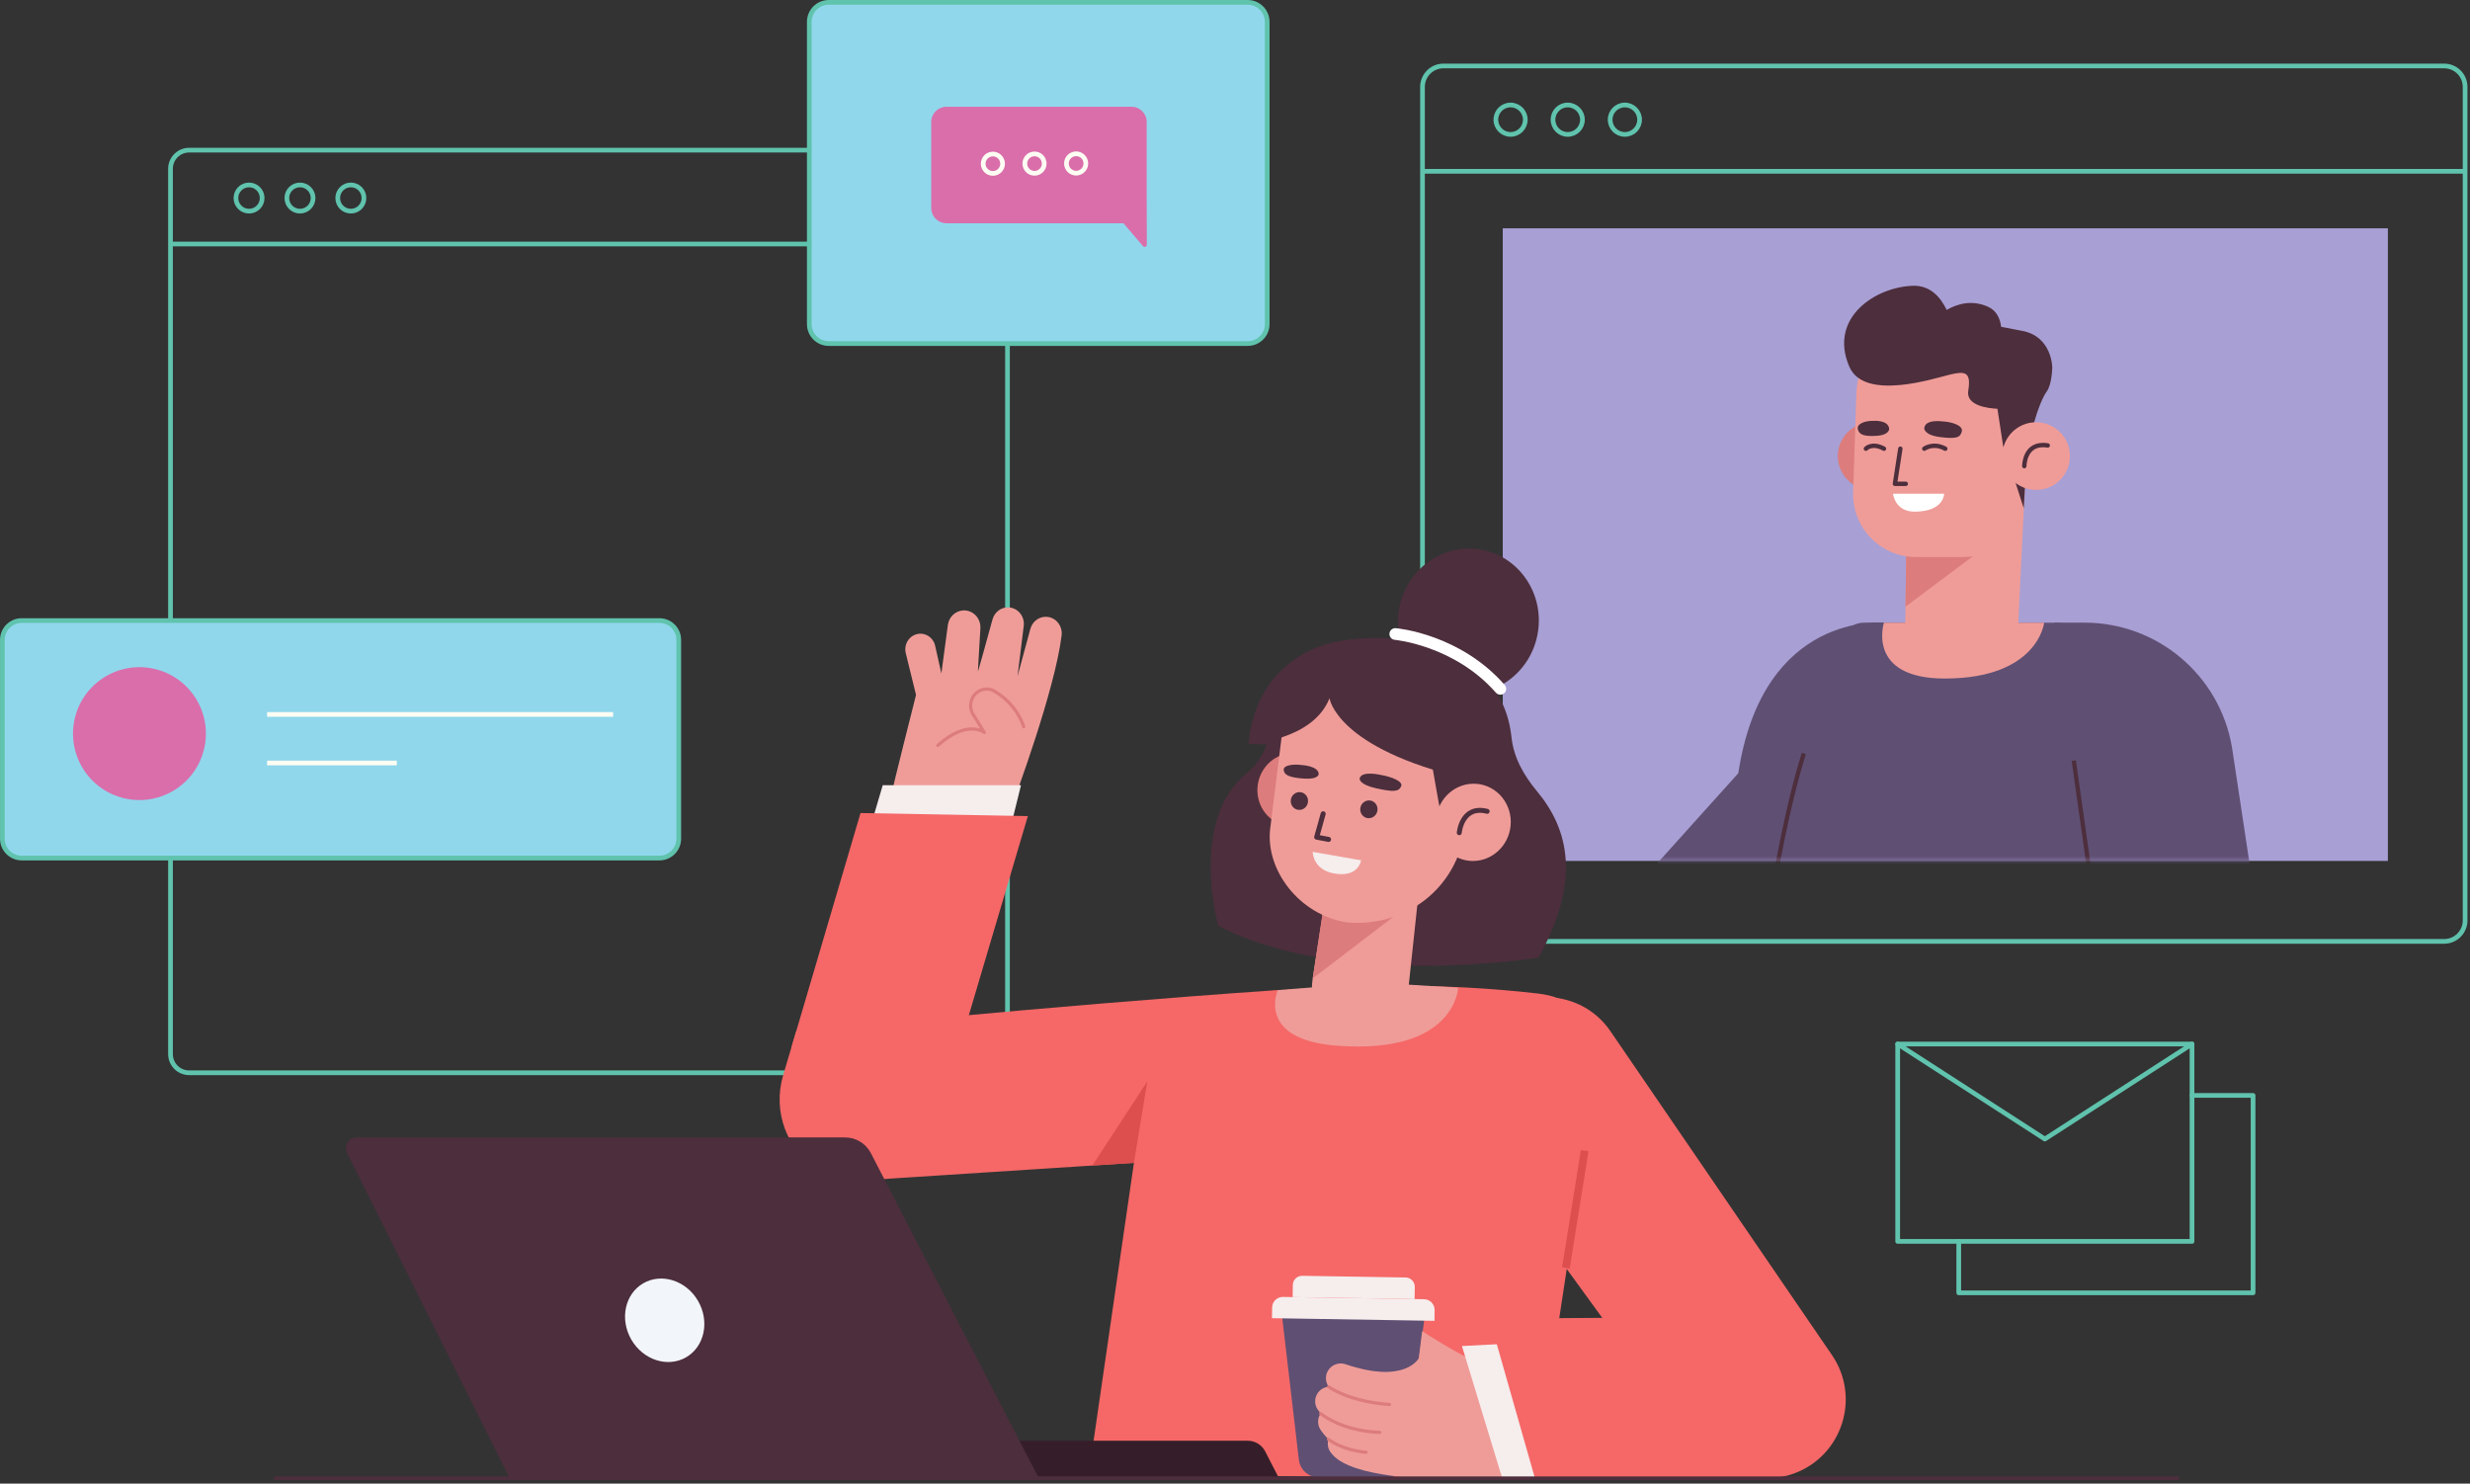 <svg width="616" height="370" viewBox="0 0 616 370" fill="none" xmlns="http://www.w3.org/2000/svg">
<rect x="0" y="0" width="616" height="370" fill="#333333" stroke="none"/>
<g clip-path="url(#clip0)">
<path d="M354.76 42.72H614.78" stroke="#60C3AD" stroke-width="1.172" stroke-miterlimit="10"/>
<path d="M609.55 234.77H359.99C357.1 234.77 354.76 232.43 354.76 229.54V21.68C354.76 18.79 357.1 16.45 359.99 16.45H609.55C612.44 16.45 614.78 18.79 614.78 21.68V229.54C614.78 232.43 612.44 234.77 609.55 234.77Z" stroke="#60C3AD" stroke-width="1.172" stroke-miterlimit="10"/>
<path d="M380.4 29.85C380.4 31.87 378.76 33.52 376.73 33.52C374.71 33.52 373.06 31.88 373.06 29.85C373.06 27.82 374.7 26.18 376.73 26.18C378.76 26.19 380.4 27.83 380.4 29.85Z" stroke="#60C3AD" stroke-width="1.172" stroke-miterlimit="10"/>
<path d="M394.65 29.85C394.65 31.87 393.01 33.52 390.98 33.52C388.96 33.52 387.31 31.88 387.31 29.85C387.31 27.82 388.95 26.18 390.98 26.18C393.01 26.19 394.65 27.83 394.65 29.85Z" stroke="#60C3AD" stroke-width="1.172" stroke-miterlimit="10"/>
<path d="M405.23 33.52C407.257 33.52 408.9 31.877 408.9 29.85C408.9 27.823 407.257 26.18 405.23 26.18C403.203 26.18 401.56 27.823 401.56 29.85C401.56 31.877 403.203 33.52 405.23 33.52Z" stroke="#60C3AD" stroke-width="1.172" stroke-miterlimit="10"/>
<path d="M595.52 56.94H374.78V214.71H595.52V56.94Z" fill="#A89FD4"/>
<mask id="mask0" mask-type="alpha" maskUnits="userSpaceOnUse" x="374" y="56" width="222" height="159">
<path d="M595.52 56.94H374.78V214.71H595.52V56.94Z" fill="#A89FD4"/>
</mask>
<g mask="url(#mask0)">
<path d="M469.84 155.29C469.84 155.29 439.68 152.24 433.52 192.83L409.21 219.85L457.71 224.97L469.84 155.29Z" fill="#5F4F73"/>
<path d="M512.36 155.29H464.79C462.7 155.29 460.77 156.49 459.9 158.4C441.04 199.66 437.39 248.97 436.69 266.49C436.54 270.22 439.31 273.41 443.03 273.75C459.82 275.27 504.49 278.84 522.24 280.25C526.07 280.56 529.27 277.41 529.03 273.57C527.72 252.62 525.1 192.04 524.73 167.46C524.63 160.7 519.12 155.29 512.36 155.29Z" fill="#5F4F73"/>
<path d="M449.87 187.91C449.87 187.91 440.64 215.39 436.96 266.44C436.7 270.1 439.41 273.31 443.06 273.61L522.22 280.24" stroke="#4D2E3C" stroke-width="1.059" stroke-miterlimit="10"/>
<path d="M512.36 155.29L534.27 311.21C534.84 315.29 538.55 318.18 542.65 317.74L568.03 314.99C572.35 314.52 575.4 310.55 574.76 306.26L556.64 186.37C553.6 168.42 538.06 155.28 519.85 155.28H512.36V155.29Z" fill="#5F4F73"/>
<path d="M529.03 273.55L517.19 189.7" stroke="#4D2E3C" stroke-width="1.059" stroke-miterlimit="10"/>
<path d="M466.78 122.18C471.441 122.18 475.22 118.401 475.22 113.74C475.22 109.079 471.441 105.3 466.78 105.3C462.119 105.3 458.34 109.079 458.34 113.74C458.34 118.401 462.119 122.18 466.78 122.18Z" fill="#DD7C7C"/>
<path d="M475.57 126.92L475.14 157C475.07 165.46 480.88 166.09 489.2 166.09C496.31 166.09 502.39 164.01 503.27 156.95L504.84 124.44L475.57 126.92Z" fill="#EF9C98"/>
<path d="M475.21 151.31L497.82 134.38L475.44 134.11L475.21 151.31Z" fill="#DD7C7C"/>
<path d="M489.63 138.92H477.83C468.97 138.92 461.87 131.58 462.16 122.73L462.96 98.26C463.33 87.16 472.43 78.35 483.54 78.35C494.91 78.35 506.12 87.57 506.12 98.94L504.85 124.45C504.44 132.56 497.75 138.92 489.63 138.92Z" fill="#EF9C98"/>
<path d="M500.8 114.62L504.71 126.76L505.12 119.56L500.8 114.62Z" fill="#4D2E3C"/>
<path d="M473.93 111.9L472.58 120.66H475.29" stroke="#4D2E3C" stroke-width="1.097" stroke-miterlimit="10" stroke-linecap="round" stroke-linejoin="round"/>
<path d="M484.56 105.1C484.56 105.1 480.01 104.41 479.9 106.85C479.9 106.85 479.86 108.5 483.84 109C487.82 109.5 488.86 109.16 489.26 107.62C489.66 106.09 486.7 105.2 484.56 105.1Z" fill="#4D2E3C"/>
<path d="M467.12 104.96C467.12 104.96 470.9 104.61 471.15 106.92C471.15 106.92 471.29 108.48 467.98 108.69C464.67 108.9 463.61 108.3 463.33 107.03C463.01 105.6 465.32 104.92 467.12 104.96Z" fill="#4D2E3C"/>
<path d="M472.1 123.13H484.85C484.85 123.13 484.88 127.59 477.47 127.6C472.56 127.61 472.1 123.13 472.1 123.13Z" fill="white"/>
<path d="M479.9 111.9C479.9 111.9 482.13 110.27 485.14 111.9" stroke="#4D2E3C" stroke-width="1.097" stroke-miterlimit="10" stroke-linecap="round" stroke-linejoin="round"/>
<path d="M465.34 111.9C465.34 111.9 466.84 110.27 469.85 111.9" stroke="#4D2E3C" stroke-width="1.097" stroke-miterlimit="10" stroke-linecap="round" stroke-linejoin="round"/>
<path d="M509.8 155.29H469.84C469.84 155.29 465.33 169.24 485.09 169.22C508.29 169.18 509.8 155.29 509.8 155.29Z" fill="#EF9C98"/>
<path d="M511.82 91.69C511.82 91.69 511.82 83.95 504.36 82.52C502.54 82.17 500.64 81.8 499.08 81.51C498.8 79.44 497.94 77.48 495.86 76.53C491.84 74.69 488.17 75.75 485.49 77.29C483.93 74.06 481.36 71.14 477.1 71.27C467.73 71.55 455.97 79.23 461.2 91.43C464.96 100.19 482.66 94.27 486.29 93.42C489.92 92.57 491.67 92.59 490.87 97.42C490.25 101.19 495.79 101.83 498.14 101.94L499.6 111.43C499.6 111.43 508.64 112.49 507.18 111.43C505.34 110.1 508.48 100.31 510.46 97.6C511.73 95.87 511.82 91.69 511.82 91.69Z" fill="#4D2E3C"/>
<path d="M507.79 122.18C512.451 122.18 516.23 118.401 516.23 113.74C516.23 109.079 512.451 105.3 507.79 105.3C503.129 105.3 499.35 109.079 499.35 113.74C499.35 118.401 503.129 122.18 507.79 122.18Z" fill="#EF9C98"/>
<path d="M504.84 116.25C504.84 116.25 504.84 110.13 510.69 111.09" stroke="#4D2E3C" stroke-width="1.097" stroke-miterlimit="10" stroke-linecap="round" stroke-linejoin="round"/>
</g>
<path d="M42.52 60.85H251.26" stroke="#60C3AD" stroke-width="1.172" stroke-miterlimit="10"/>
<path d="M246.6 267.54H47.18C44.6 267.54 42.52 265.45 42.52 262.88V42.1C42.52 39.52 44.61 37.44 47.18 37.44H246.6C249.18 37.44 251.26 39.53 251.26 42.1V262.88C251.26 265.46 249.17 267.54 246.6 267.54Z" stroke="#60C3AD" stroke-width="1.172" stroke-miterlimit="10"/>
<path d="M62.11 52.66C63.916 52.66 65.38 51.196 65.38 49.39C65.38 47.584 63.916 46.12 62.11 46.12C60.304 46.12 58.84 47.584 58.84 49.39C58.84 51.196 60.304 52.66 62.11 52.66Z" stroke="#60C3AD" stroke-width="1.172" stroke-miterlimit="10"/>
<path d="M74.81 52.66C76.616 52.66 78.08 51.196 78.08 49.39C78.08 47.584 76.616 46.12 74.81 46.12C73.004 46.12 71.54 47.584 71.54 49.39C71.54 51.196 73.004 52.66 74.81 52.66Z" stroke="#60C3AD" stroke-width="1.172" stroke-miterlimit="10"/>
<path d="M87.5 52.66C89.306 52.66 90.77 51.196 90.77 49.39C90.77 47.584 89.306 46.12 87.5 46.12C85.694 46.12 84.23 47.584 84.23 49.39C84.23 51.196 85.694 52.66 87.5 52.66Z" stroke="#60C3AD" stroke-width="1.172" stroke-miterlimit="10"/>
<path d="M311.17 85.68H206.69C204 85.68 201.83 83.5 201.83 80.82V5.45C201.83 2.76 204.01 0.59 206.69 0.59H311.17C313.86 0.59 316.03 2.77 316.03 5.45V80.82C316.04 83.5 313.86 85.68 311.17 85.68Z" fill="#90D7EC"/>
<path d="M311.17 85.68H206.69C204 85.68 201.83 83.5 201.83 80.82V5.45C201.83 2.76 204.01 0.59 206.69 0.59H311.17C313.86 0.59 316.03 2.77 316.03 5.45V80.82C316.04 83.5 313.86 85.68 311.17 85.68Z" stroke="#60C3AD" stroke-width="1.172" stroke-miterlimit="10"/>
<path d="M285.05 61.38C285.38 61.77 286.01 61.53 286.01 61.02L285.98 50.42V30.41C285.98 28.31 284.28 26.62 282.19 26.62H236.03C233.94 26.62 232.24 28.32 232.24 30.41V51.89C232.24 53.98 233.94 55.68 236.03 55.68H280.18L285.05 61.38Z" fill="#DA6EAB"/>
<path d="M250.04 40.82C250.04 42.16 248.96 43.24 247.63 43.25C246.29 43.25 245.21 42.17 245.2 40.84C245.2 39.5 246.28 38.42 247.61 38.41C248.95 38.41 250.03 39.49 250.04 40.82Z" stroke="#FDFDF3" stroke-width="1.172" stroke-miterlimit="10"/>
<path d="M260.42 40.79C260.42 42.13 259.34 43.21 258.01 43.22C256.67 43.22 255.59 42.14 255.58 40.81C255.58 39.47 256.66 38.39 257.99 38.38C259.33 38.37 260.41 39.45 260.42 40.79Z" stroke="#FDFDF3" stroke-width="1.172" stroke-miterlimit="10"/>
<path d="M270.8 40.76C270.8 42.1 269.72 43.18 268.39 43.19C267.05 43.19 265.97 42.11 265.96 40.78C265.96 39.44 267.04 38.36 268.37 38.35C269.71 38.34 270.79 39.42 270.8 40.76Z" stroke="#FDFDF3" stroke-width="1.172" stroke-miterlimit="10"/>
<path d="M546.67 309.59H484.5H473.27V260.37H546.67V272.67V309.59Z" stroke="#60C3AD" stroke-width="1.172" stroke-miterlimit="10" stroke-linecap="round" stroke-linejoin="round"/>
<path d="M546.67 273.18H561.9V322.41H488.5V309.59" stroke="#60C3AD" stroke-width="1.172" stroke-miterlimit="10" stroke-linecap="round" stroke-linejoin="round"/>
<path d="M473.27 260.37L509.97 284.06L546.67 260.37" stroke="#60C3AD" stroke-width="1.172" stroke-miterlimit="10" stroke-linecap="round" stroke-linejoin="round"/>
<path d="M164.45 213.99H5.42C2.75 213.99 0.59 211.83 0.59 209.16V159.59C0.59 156.92 2.75 154.76 5.42 154.76H164.45C167.12 154.76 169.28 156.92 169.28 159.59V209.16C169.28 211.82 167.12 213.99 164.45 213.99Z" fill="#90D7EC"/>
<path d="M164.45 213.99H5.42C2.75 213.99 0.59 211.83 0.59 209.16V159.59C0.59 156.92 2.75 154.76 5.42 154.76H164.45C167.12 154.76 169.28 156.92 169.28 159.59V209.16C169.28 211.82 167.12 213.99 164.45 213.99Z" stroke="#60C3AD" stroke-width="1.172" stroke-miterlimit="10"/>
<path d="M50.894 186.807C53.021 177.906 47.53 168.967 38.629 166.84C29.728 164.713 20.789 170.204 18.662 179.105C16.535 188.005 22.027 196.945 30.927 199.072C39.828 201.198 48.767 195.707 50.894 186.807Z" fill="#DA6EAB"/>
<path d="M66.62 178.17H152.91" stroke="#FDFDF3" stroke-width="1.172" stroke-miterlimit="10"/>
<path d="M66.62 190.28H98.96" stroke="#FDFDF3" stroke-width="1.172" stroke-miterlimit="10"/>
<path d="M288.5 250.68C288.5 250.68 334.72 242.09 383.61 247.78C398.08 249.46 399.18 262.05 396.96 275.64L382.78 368.67L271.51 367.73L288.5 250.68Z" fill="#F56867"/>
<path d="M252.79 199.76C253.03 199.15 263.12 172.08 264.76 158.45C265.03 156.22 263.53 154.19 261.38 153.86C259.4 153.56 257.51 154.83 256.97 156.82L253.76 168.64L255.31 156.11C255.6 153.79 253.96 151.7 251.71 151.49C249.81 151.32 248.06 152.56 247.53 154.46C246.21 159.28 243.88 167.71 243.88 167.43C243.88 167.18 244.24 161.14 244.5 156.69C244.65 154.19 242.66 152.11 240.23 152.23C238.27 152.33 236.66 153.85 236.39 155.86L234.77 167.97L233.22 161.05C232.73 158.85 230.52 157.54 228.43 158.21C226.57 158.8 225.46 160.75 225.85 162.72L228.45 173.3C228.45 173.3 222.25 197.79 222.51 197.38C222.79 196.98 252.79 199.76 252.79 199.76Z" fill="#EF9C98"/>
<path d="M255.3 181.25C255.3 181.25 253.87 175.81 247.97 172.35C246.69 171.6 245.1 171.69 243.87 172.53C242.04 173.77 241.52 176.3 242.71 178.2L245.48 182.66C245.48 182.66 241.25 179.28 233.89 185.9" stroke="#DD7C7C" stroke-width="0.805" stroke-miterlimit="10" stroke-linecap="round" stroke-linejoin="round"/>
<path d="M217.1 206.14L220.15 195.82H254.63L251.06 210.24L217.1 206.14Z" fill="#F6EDED"/>
<path d="M236.73 269.69L256.34 203.53L214.61 202.76L197.42 261.08L236.73 269.69Z" fill="#F56867"/>
<path d="M318.69 246.91C259.24 250.99 198.52 257.32 198.52 257.32L195.3 268.2C192.65 277.17 196.19 287.01 204.27 291.72C207.75 293.75 211.84 294.76 216.08 294.31L295.39 289.19L318.69 246.91Z" fill="#F56867"/>
<path d="M282.79 290.01L286.13 269.69L272.43 290.67L282.79 290.01Z" fill="#DD4E4E"/>
<path d="M447.41 367.47C459.45 363.07 464.11 348.51 456.88 337.94L401.64 257.18C395.26 247.81 382.25 245.88 373.42 253C365.6 259.3 357.84 270.54 363.42 278.89L422.39 360.03C427.45 367.5 438.95 370.57 447.41 367.47Z" fill="#F56867"/>
<path d="M390.53 316.18L395.21 286.96" stroke="#DD4E4E" stroke-width="1.921" stroke-miterlimit="10"/>
<path d="M319.76 328.46L323.93 364.04C324.22 366.52 326.3 368.4 328.79 368.44L345.36 368.71C347.88 368.75 350.03 366.9 350.37 364.4L355.22 329.03L319.76 328.46Z" fill="#5F4F73"/>
<path d="M357.75 329.4L317.22 328.74L317.26 326.07C317.28 324.59 318.5 323.41 319.98 323.44L355.15 324.01C356.63 324.03 357.81 325.25 357.78 326.73L357.75 329.4Z" fill="#F6EDED"/>
<path d="M352.79 323.98L322.37 323.48L322.42 320.45C322.44 319.17 323.5 318.15 324.78 318.17L350.56 318.59C351.84 318.61 352.86 319.67 352.84 320.95L352.79 323.98Z" fill="#F6EDED"/>
<path d="M367.18 338.89C365.36 338.89 354.67 331.98 354.67 331.98L353.85 338.69C353.85 338.69 350.54 345.29 335.59 340.23C333.89 339.65 332.01 340.35 331.14 341.92C330.43 343.19 330.56 344.71 331.36 345.84C330.2 345.93 329.09 346.56 328.47 347.67C327.8 348.86 327.84 350.32 328.58 351.45C328.8 351.78 329.07 352.14 329.37 352.52C329.32 352.6 329.25 352.67 329.2 352.75C328.53 353.94 328.57 355.4 329.31 356.53C329.77 357.23 330.43 358.06 331.31 358.94C331 359.96 331.11 361.08 331.71 361.99C333.91 365.35 340.35 368.07 357.75 368.99H374.77L367.18 338.89Z" fill="#EF9C98"/>
<path d="M331.36 345.84C331.36 345.84 336.12 349.51 346.54 350.27" stroke="#DD7C7C" stroke-width="0.805" stroke-miterlimit="10" stroke-linecap="round" stroke-linejoin="round"/>
<path d="M329.37 352.53C329.37 352.53 334.4 356.86 344.1 357.22" stroke="#DD7C7C" stroke-width="0.805" stroke-miterlimit="10" stroke-linecap="round" stroke-linejoin="round"/>
<path d="M331.32 358.95C331.32 358.95 334.4 361.58 340.7 362.19" stroke="#DD7C7C" stroke-width="0.805" stroke-miterlimit="10" stroke-linecap="round" stroke-linejoin="round"/>
<path d="M385.42 368.57L374.65 368.67L364.6 335.69L379.44 334.9L385.42 368.57Z" fill="#F6EDED"/>
<path d="M440.49 328.34L371.48 328.86L382.9 369L443.7 368.46L440.49 328.34Z" fill="#F56867"/>
<path d="M346.11 159.59C346.11 159.59 374.38 159.64 376.96 183.9C377.5 189 380.1 193.47 383.33 197.35C391.15 206.74 394.41 219.45 383.71 238.8C383.71 238.8 334.68 246.91 303.82 230.89C303.82 230.89 296.41 204.56 310.95 192.79C316.89 187.98 316.91 180.51 316.91 180.51L346.11 159.59Z" fill="#4D2E3C"/>
<path d="M331.29 197.68C330.85 202.71 326.54 206.47 321.66 206.07C316.78 205.67 313.18 201.26 313.62 196.23C314.06 191.2 318.37 187.44 323.24 187.84C328.13 188.24 331.73 192.65 331.29 197.68Z" fill="#DD7C7C"/>
<path d="M330.63 222.94L327.38 244.01C326.22 251.41 330.02 256.03 337.09 257.05C343.12 257.92 350.18 256.02 350.93 249.45L354.5 216.06L330.63 222.94Z" fill="#EF9C98"/>
<path d="M318.69 246.91L336.38 245.54H350.96L363.65 246.33C363.65 246.33 363.04 263.05 333.35 260.78C313.15 259.22 318.69 246.91 318.69 246.91Z" fill="#EF9C98"/>
<path d="M327.38 244.01L356.45 221.8L330.92 220.77L327.38 244.01Z" fill="#DD7C7C"/>
<path d="M336.01 230.05C323.98 228.22 315.56 216.9 316.77 206.7L319.77 182.65C321.29 169.87 332.36 160.53 344.79 161.56C357.51 162.61 369.13 174.28 367.99 187.41L365.37 206.72C363.35 221.66 350.56 231.25 336.01 230.05Z" fill="#EF9C98"/>
<path d="M329.99 202.95L328.37 208.77L331.33 209.34" stroke="#4D2E3C" stroke-width="1.251" stroke-miterlimit="10" stroke-linecap="round" stroke-linejoin="round"/>
<path d="M344.46 193.28C344.46 193.28 339.46 192.06 339.08 194.19C339.08 194.19 338.86 195.63 343.24 196.6C347.62 197.57 348.82 197.42 349.43 196.12C350.05 194.84 346.84 193.67 344.46 193.28Z" fill="#4D2E3C"/>
<path d="M324.59 190.79C324.59 190.79 328.84 190.99 328.87 193.05C328.87 193.05 328.86 194.44 325.15 194.17C321.44 193.91 320.32 193.24 320.15 192.1C319.95 190.79 322.59 190.51 324.59 190.79Z" fill="#4D2E3C"/>
<path d="M326.2 200.02C326.05 201.24 324.97 202.11 323.79 201.97C322.61 201.83 321.77 200.72 321.92 199.51C322.07 198.29 323.15 197.42 324.33 197.56C325.51 197.7 326.35 198.8 326.2 200.02Z" fill="#4D2E3C"/>
<path d="M343.53 202.09C343.38 203.31 342.3 204.18 341.12 204.04C339.94 203.9 339.1 202.79 339.25 201.58C339.4 200.36 340.48 199.49 341.66 199.63C342.85 199.77 343.68 200.87 343.53 202.09Z" fill="#4D2E3C"/>
<path d="M327.38 212.45L339.44 214.55C339.44 214.55 338.86 219.06 332.46 217.78C327.38 216.75 327.38 212.45 327.38 212.45Z" fill="#F6EDED"/>
<path d="M331.57 174.13C331.57 174.13 333.21 186.6 365.69 194.19L368.42 195.2C368.42 195.2 378.51 169.65 353.06 160.4C347.77 158.48 336.92 158.95 331.47 160.43C323.69 162.54 312.97 169.16 311.36 185.51C311.37 185.51 327.38 184.76 331.57 174.13Z" fill="#4D2E3C"/>
<path d="M357.03 189.64C357.01 190.6 359.83 205.77 359.83 205.77L372.55 191.39L357.03 189.64Z" fill="#4D2E3C"/>
<path d="M376.74 205.85C376.28 211.15 371.74 215.11 366.6 214.69C361.46 214.27 357.67 209.63 358.13 204.32C358.59 199.02 363.13 195.06 368.27 195.48C373.4 195.9 377.2 200.54 376.74 205.85Z" fill="#EF9C98"/>
<path d="M363.93 207.67C363.93 207.67 364.53 200.71 370.89 202.34" stroke="#4D2E3C" stroke-width="1.233" stroke-miterlimit="10" stroke-linecap="round" stroke-linejoin="round"/>
<path d="M311.37 185.51L317.24 185.71L318.79 179.42L311.37 185.51Z" fill="#4D2E3C"/>
<path d="M383.551 157.605C385.084 147.716 378.562 138.495 368.984 137.01C359.406 135.526 350.398 142.339 348.865 152.228C347.332 162.117 353.854 171.338 363.432 172.823C373.01 174.308 382.018 167.495 383.551 157.605Z" fill="#4D2E3C"/>
<path d="M374.17 173.25C373.76 173.25 373.36 173.08 373.07 172.75C362.73 160.98 347.99 159.58 347.85 159.57C347.05 159.5 346.45 158.79 346.52 157.99C346.59 157.19 347.3 156.6 348.1 156.66C348.75 156.72 364.17 158.18 375.27 170.83C375.8 171.44 375.74 172.36 375.14 172.89C374.86 173.13 374.51 173.25 374.17 173.25Z" fill="white"/>
<path d="M319.05 368.81H241.81V359.3H311.17C313.01 359.3 314.69 360.33 315.53 361.97L319.05 368.81Z" fill="#351E29"/>
<path d="M86.57 287.55L127.2 368.81H259.15L217.19 287.58C215.95 285.17 213.47 283.66 210.76 283.66H88.97C86.98 283.67 85.68 285.77 86.57 287.55Z" fill="#4D2E3C"/>
<path d="M174.1 324.46C177.04 329.56 175.7 335.85 171.1 338.5C166.5 341.15 160.39 339.17 157.44 334.07C154.5 328.97 155.84 322.68 160.44 320.03C165.04 317.38 171.16 319.36 174.1 324.46Z" fill="#F2F6FB"/>
<path d="M68.35 368.67H543.42" stroke="#4D2E3C" stroke-width="0.937" stroke-miterlimit="10"/>
</g>
<defs>
<clipPath id="clip0">
<rect width="615.37" height="369.14" fill="white"/>
</clipPath>
</defs>
</svg>
